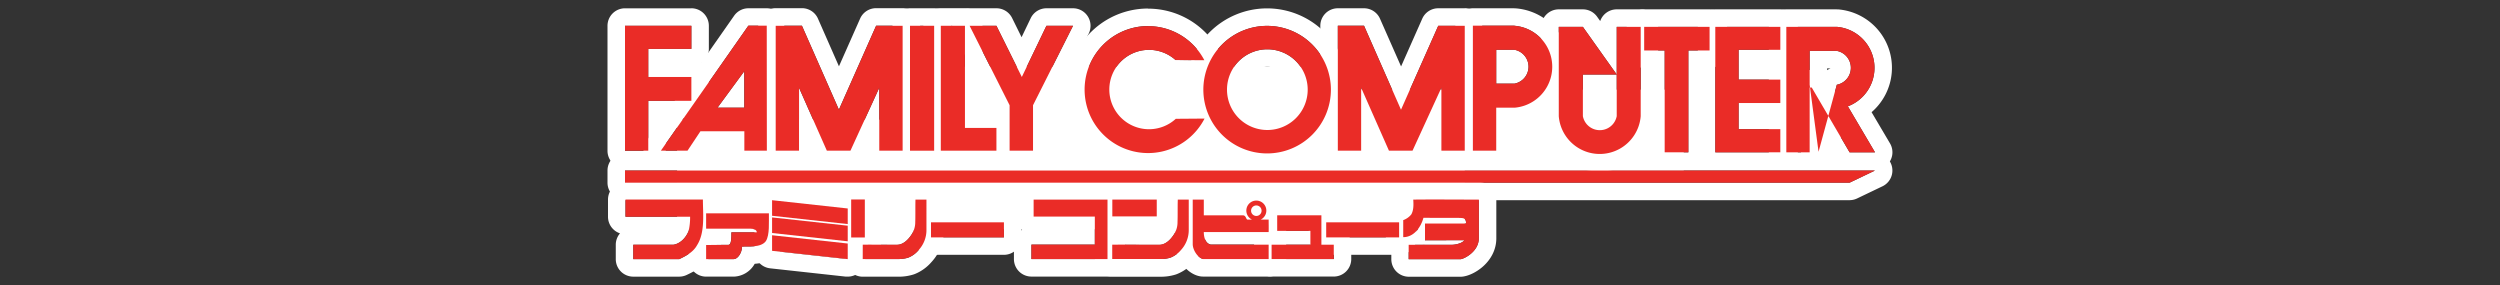 <svg xmlns="http://www.w3.org/2000/svg" viewBox="0 0 1000 114"><rect x="0" y="0" width="1000" height="114" fill="#333333" stroke="none"/><title>logo</title><g id="Layer_2" data-name="Layer 2"><polygon points="673.5 35.86 538.5 35.86 538.5 26.7 357.83 26.7 357.83 47.88 270.83 47.88 270.83 91.7 585.9 91.7 585.9 68.21 673.5 68.21 673.5 35.86" fill="#fff"/></g><g id="Layer_1" data-name="Layer 1"><path d="M276.54,10.31v9.25H259.3V30.79h17.24v9.53H259.3v20H250v-50h26.54m0-7H250a7,7,0,0,0-7,7v50a7,7,0,0,0,7,7h9.3a7,7,0,0,0,7-7v-13h10.24a7,7,0,0,0,7-7V30.79a7,7,0,0,0-2.81-5.62,7,7,0,0,0,2.81-5.61V10.31a7,7,0,0,0-7-7Z" fill="#fff"/><path d="M306.74,10.31v50h-9V52.5H280.18L275,60.28H264.34l35-50h7.36M287,43.06H297.7V28.48L287,43.06M306.74,3.31h-7.36a7,7,0,0,0-5.74,3l-35,50a7,7,0,0,0,5.74,11H275a7,7,0,0,0,5.82-3.12l3.11-4.66h6.78v.78a7,7,0,0,0,7,7h9a7,7,0,0,0,7-7v-50a7,7,0,0,0-7-7Z" fill="#fff"/><path d="M361.05,10.31v50h-9.34V35.09L340.18,60.27h-9.44L319.61,35.09V60.27h-9.33v-50h10.49l14.79,33.58,14.89-33.58h10.6m0-7h-10.6a7,7,0,0,0-6.4,4.16l-8.47,19.1-8.4-19.09a7,7,0,0,0-6.41-4.17H310.28a7,7,0,0,0-7,7v50a7,7,0,0,0,7,7h9.33a7,7,0,0,0,5.57-2.75,7,7,0,0,0,5.56,2.75h9.44a7,7,0,0,0,5.76-3,7,7,0,0,0,5.77,3h9.34a7,7,0,0,0,7-7v-50a7,7,0,0,0-7-7Z" fill="#fff"/><path d="M585.9,10.31v50h-9.34V35.09L565,60.27h-9.44L544.46,35.09V60.27h-9.33v-50h10.48L560.4,43.89l14.9-33.58h10.6m0-7H575.3a7,7,0,0,0-6.4,4.16l-8.47,19.11L552,7.48a7,7,0,0,0-6.41-4.17H535.13a7,7,0,0,0-7,7v50a7,7,0,0,0,7,7h9.33A7,7,0,0,0,550,64.53a7,7,0,0,0,5.56,2.74H565a7,7,0,0,0,5.77-3,7,7,0,0,0,5.77,3h9.34a7,7,0,0,0,7-7v-50a7,7,0,0,0-7-7Z" fill="#fff"/><path d="M373.66,10.31v50H364v-50h9.66m0-7H364a7,7,0,0,0-7,7v50a7,7,0,0,0,7,7h9.66a7,7,0,0,0,7-7v-50a7,7,0,0,0-7-7Z" fill="#fff"/><path d="M386,10.31V51.17h12.59v9.1H376.32v-50H386m0-7h-9.66a7,7,0,0,0-7,7v50a7,7,0,0,0,7,7h22.25a7,7,0,0,0,7-7v-9.1a7,7,0,0,0-7-7H393V10.31a7,7,0,0,0-7-7Z" fill="#fff"/><path d="M429.21,10.31l-16,31.78V60.27h-9.37V42.09l-16-31.78h10.73l10.16,20.48,9.85-20.48h10.63m0-7H418.58a7,7,0,0,0-6.31,4l-3.64,7.57L404.84,7.2a7,7,0,0,0-6.27-3.89H387.84a7,7,0,0,0-6.26,10.14l15.26,30.3V60.27a7,7,0,0,0,7,7h9.37a7,7,0,0,0,7-7V43.75l15.26-30.3a7,7,0,0,0-6.26-10.14Zm0,14h0Z" fill="#fff"/><path d="M459.22,10.46a25.38,25.38,0,0,1,22.52,13.63L470.21,24a15.87,15.87,0,1,0,.11,23.5l11.5-.09a25.37,25.37,0,1,1-22.6-37m0-7a32.48,32.48,0,0,0-15,3.68,32.39,32.39,0,0,0,15,61.09,32.43,32.43,0,0,0,28.79-17.61,7,7,0,0,0-6.23-10.19h-.06l-11.5.09a7,7,0,0,0-4.67,1.84,8.87,8.87,0,1,1-.06-13.14,7,7,0,0,0,4.63,1.8l11.53.07h.05a7,7,0,0,0,6.2-10.24A32.29,32.29,0,0,0,459.22,3.46Z" fill="#fff"/><path d="M506.85,10.35a25.51,25.51,0,1,1-25.51,25.51,25.51,25.51,0,0,1,25.51-25.51M506.94,52A16.14,16.14,0,1,0,490.8,35.86,16.14,16.14,0,0,0,506.94,52m-.09-48.65a32.51,32.51,0,1,0,32.51,32.52A32.55,32.55,0,0,0,506.85,3.35ZM506.94,45a9.14,9.14,0,1,1,9.14-9.14A9.15,9.15,0,0,1,506.94,45Z" fill="#fff"/><path d="M605.8,10.31a16.44,16.44,0,0,1,0,32.77h-7.31v17.2h-9.34v-50H605.8m-7.31,23.16h7.31a6.89,6.89,0,0,0,0-13.54h-7.31V33.47M605.8,3.31H589.15a7,7,0,0,0-7,7v50a7,7,0,0,0,7,7h9.34a7,7,0,0,0,7-7V50.08h.31l.55,0a23.44,23.44,0,0,0,0-46.73,5.06,5.06,0,0,0-.55,0Z" fill="#fff"/><path d="M724.69,35l6.64,11.34-3.91,14.33L724,35h.67m0-7H724A7,7,0,0,0,717.08,36l3.4,25.67A7,7,0,0,0,727,67.69a3.77,3.77,0,0,0,.47,0,7,7,0,0,0,6.75-5.16l3.91-14.33a7,7,0,0,0-.71-5.38l-6.63-11.33a7,7,0,0,0-6-3.47Z" fill="#fff"/><path d="M734.72,10.74a16.45,16.45,0,0,1,4.42,31.79L750,60.93H739.84l-8.51-14.55,3.4-12.48a6.89,6.89,0,0,0,0-13.54H723.86V33.89L724,35h-.16V60.93h-9.33V10.74h20.19m0-7H714.53a7,7,0,0,0-7,7V60.93a7,7,0,0,0,7,7h9.33a7,7,0,0,0,7-7V59.44l2.94,5a7,7,0,0,0,6,3.47H750a7,7,0,0,0,6-10.56l-7.37-12.48A23.43,23.43,0,0,0,735.29,3.76a5.43,5.43,0,0,0-.57,0Zm-3.86,23.62h1.38a6.43,6.43,0,0,0-1.38.71v-.71Z" fill="#fff"/><path d="M656.28,10.74V46.49a16.44,16.44,0,0,1-16.36,15.14q-.66,0-1.32-.06a16.44,16.44,0,0,1-15.09-15.08V10.74h9.63l13.55,19.07H633.15V46.46a6.89,6.89,0,0,0,13.54,0V10.74h9.59m0-7h-9.59a7,7,0,0,0-6.61,4.68l-1.24-1.74a7,7,0,0,0-5.7-2.94h-9.63a7,7,0,0,0-7,7V46.49c0,.18,0,.36,0,.55a23.34,23.34,0,0,0,21.52,21.51c.62,0,1.25.08,1.87.08A23.55,23.55,0,0,0,663.26,47a5.15,5.15,0,0,0,0-.55V10.74a7,7,0,0,0-7-7Z" fill="#fff"/><path d="M683.83,10.74v9.45h-8.49V60.93h-9.47V20.19h-8.2V10.74h26.16m0-7H657.67a7,7,0,0,0-7,7v9.45a7,7,0,0,0,7,7h1.2V60.93a7,7,0,0,0,7,7h9.47a7,7,0,0,0,7-7V27.19h1.49a7,7,0,0,0,7-7V10.74a7,7,0,0,0-7-7Z" fill="#fff"/><path d="M712.13,10.74v9.18H695.44V31.84h16.69v9.37H695.44V51.66h16.69v9.27h-26V10.74h26m0-7h-26a7,7,0,0,0-7,7V60.93a7,7,0,0,0,7,7h26a7,7,0,0,0,7-7V51.66a7,7,0,0,0-2.34-5.23,7,7,0,0,0,2.34-5.22V31.84a7,7,0,0,0-3.33-6,7,7,0,0,0,3.33-6V10.74a7,7,0,0,0-7-7Z" fill="#fff"/><path d="M750,68.21h0m0,0-10.16,4.86H250V68.21H750m0-7H250a7,7,0,0,0-7,7v4.86a7,7,0,0,0,7,7H739.84a7.07,7.07,0,0,0,3-.69l10-4.79A7,7,0,0,0,750,61.21Zm0,14Z" fill="#fff"/><path d="M281.16,79.82c0,5.67.93,13.15-2.33,18.24-1.52,2.8-4.39,4.28-7.15,5.6H253.31V97.9h16c2.8-.39,5.19-2.91,6.16-5.6a24,24,0,0,0,.57-5.6H250.2V79.82h31m0-7h-31a7,7,0,0,0-7,7V86.7a7,7,0,0,0,4.8,6.64,7,7,0,0,0-1.69,4.56v5.76a7,7,0,0,0,7,7h18.37a7.12,7.12,0,0,0,3-.68c2.8-1.34,7.45-3.55,10.17-8.35,3.71-6,3.51-13.11,3.35-18.86,0-1,0-2,0-3a7,7,0,0,0-7-7Z" fill="#fff"/><path d="M370.58,79.82V92a11.74,11.74,0,0,1-3.17,8.07,10.33,10.33,0,0,1-4.16,3,12.86,12.86,0,0,1-3.65.55H345.09V97.88q1.44,0,2.91,0c2.67,0,5.39.06,8.06.06,1,0,1.95,0,2.9,0,2.25-.08,4.14-1.87,5.42-3.73a8.81,8.81,0,0,0,1.71-5.31c.1-3,0-6,.09-9h4.39m0-7h-4.39a7,7,0,0,0-7,6.78c-.05,1.6,0,3.14,0,4.63s0,2.94,0,4.38v.3a1.84,1.84,0,0,1-.35,1.09l-.14.19a5.09,5.09,0,0,1-.56.7l-2,0-4,0-4.1,0c-1,0-2,0-3.05,0a7,7,0,0,0-6.86,7v5.71a7,7,0,0,0,7,7H359.6a20,20,0,0,0,5.68-.85l.56-.19a17.44,17.44,0,0,0,6.82-4.9,18.64,18.64,0,0,0,4.92-12.73V79.82a7,7,0,0,0-7-7Z" fill="#fff"/><path d="M574,79.79c5.85,0,11.74,0,17.51,0V95.29c0,5.42-6,8.34-7.38,8.4H563.47V97.93l5.48,0,11.44,0c2.29,0,4.67-.78,5.37-1.86L570,96.12,570,89.4h16.4c.13-2.52-1.56-2.13-3-2.25l-14,0c-1,3.72-3.78,7.73-8,7.73h-.05V88.05a7.27,7.27,0,0,0,3.23-2.29c.93-1.65.93-3.73.78-5.92,2.89,0,5.8,0,8.73,0m0-7c-3.31,0-6.19,0-8.8,0a7,7,0,0,0-6.91,7.47c0,.6.06,1,.06,1.37a7,7,0,0,0-4.09,6.37v6.81a7,7,0,0,0,2.18,5.08v3.75a7,7,0,0,0,7,7h21c4.77-.23,14-5.86,14-15.4V79.84a7,7,0,0,0-7-7l-8.67,0c-2.94,0-5.9,0-8.84,0Z" fill="#fff"/><path d="M307.56,85.32h0m0,0c-.06,3.65.36,8.55-1.18,11.08-2,2.86-7.56,2-9.57,2.25,0,2.33-1.63,5-3.39,5l-11,0V98l8.94-.06c1.21,0,1.2-2.94,1.18-5h10.15c0-.93-1.08-1.48-2.62-1.48l-17.65,0V85.32h25.11m0-7H282.45a7,7,0,0,0-7,7v6.19a7.08,7.08,0,0,0,.79,3.24,7,7,0,0,0-.79,3.23v5.67a7,7,0,0,0,7,7h0l11,0a9.93,9.93,0,0,0,8.43-5.13c3.38-.26,7.57-1.25,10.25-5.08.09-.13.17-.26.25-.39,2.27-3.73,2.23-8.38,2.2-12.49,0-.66,0-1.3,0-1.92v-.3a7,7,0,0,0-7-7Zm0,14h0Z" fill="#fff"/><path d="M308.83,80.08l30.26,3.31v6.24l-30.26-3.32V80.08m0-7a7,7,0,0,0-7,7v6.23a7,7,0,0,0,6.24,7l30.26,3.32c.26,0,.51,0,.76,0a7,7,0,0,0,7-7V83.39a7,7,0,0,0-6.24-7l-30.26-3.31a6.45,6.45,0,0,0-.76,0Z" fill="#fff"/><path d="M308.83,87l30.26,3.31v6.24L308.83,93.2V87m0-7a7,7,0,0,0-7,7V93.2a7,7,0,0,0,6.24,7l30.26,3.31a6.61,6.61,0,0,0,.76,0,7,7,0,0,0,7-7V90.28a7,7,0,0,0-6.24-7L309.59,80a6.45,6.45,0,0,0-.76,0Z" fill="#fff"/><path d="M308.83,94.1l30.26,3.31v6.24l-30.26-3.32V94.1m0-7a7,7,0,0,0-7,7v6.23a7,7,0,0,0,6.24,7l30.26,3.32c.26,0,.51,0,.76,0a7,7,0,0,0,7-7V97.41a7,7,0,0,0-6.24-7l-30.26-3.31a6.45,6.45,0,0,0-.76,0Z" fill="#fff"/><path d="M345.93,79.79V95h-5.46V79.79h5.46m0-7h-5.46a7,7,0,0,0-7,7V95a7,7,0,0,0,7,7h5.46a7,7,0,0,0,7-7V79.79a7,7,0,0,0-7-7Z" fill="#fff"/><path d="M401.57,88.93v6H372.4v-6h29.17m0-7H372.4a7,7,0,0,0-7,7v6a7,7,0,0,0,7,7h29.17a7,7,0,0,0,7-7v-6a7,7,0,0,0-7-7Z" fill="#fff"/><path d="M443,79.84v23.79H412.57V97.85h25.36V86.63H413.45V79.84H443m0-7H413.45a7,7,0,0,0-7,7v6.79a7,7,0,0,0,2.41,5.29,7,7,0,0,0-3.29,5.93v5.78a7,7,0,0,0,7,7H443a7,7,0,0,0,7-7V79.84a7,7,0,0,0-7-7Z" fill="#fff"/><path d="M475.47,79.82V92a11.77,11.77,0,0,1-3.16,8.06,10.33,10.33,0,0,1-4.16,3,12.62,12.62,0,0,1-3.65.55H444.89v-5.7c1,0,2.26,0,3.66,0,3.68,0,8.37.05,12,.05,1.27,0,2.4,0,3.32,0,2.25-.08,4.15-1.87,5.42-3.73a8.74,8.74,0,0,0,1.7-5.31c.11-3,0-6,.11-9h4.38m0-7h-4.38a7,7,0,0,0-7,6.76c0,1.64,0,3.22,0,4.75s0,2.87-.05,4.28c0,.11,0,.22,0,.33a1.75,1.75,0,0,1-.33,1.06,1.33,1.33,0,0,0-.14.19,6,6,0,0,1-.56.7h-2.41l-5.9,0-6.09,0c-1.59,0-2.84,0-3.8,0a7,7,0,0,0-6.86,7v5.7a7,7,0,0,0,7,7H464.5a19.68,19.68,0,0,0,5.68-.85l.55-.19a17.47,17.47,0,0,0,6.83-4.9,18.68,18.68,0,0,0,4.91-12.71V79.82a7,7,0,0,0-7-7Z" fill="#fff"/><path d="M462.7,79.83v6.73H444.93V79.83H462.7m0-7H444.93a7,7,0,0,0-7,7v6.73a7,7,0,0,0,7,7H462.7a7,7,0,0,0,7-7V79.83a7,7,0,0,0-7-7Z" fill="#fff"/><path d="M481.52,79.84v6.25h15.64c1.28,0,1.21,1.69,1.82,1.69h1.8a4,4,0,0,1,.05-7.1,4.11,4.11,0,0,1,1.73-.39,4,4,0,0,1,1.73,7.52h3.17c0,1.61.05,3.4,0,5H481.52c0,1.94.59,4.55,2.77,5h23.17v5.75H481.23c-1.85-.34-4.14-3.41-4.14-6V79.84h4.43m21,6.54h0a2.1,2.1,0,0,0,0-4.2h0a2.1,2.1,0,0,0-2.09,2.1h0a2.11,2.11,0,0,0,2.1,2.09m-21-13.54h-4.43a7,7,0,0,0-7,7V97.63c0,5.9,4.62,11.93,9.89,12.89a7.45,7.45,0,0,0,1.25.11h26.23a7,7,0,0,0,7-7V97.88a6.89,6.89,0,0,0-.47-2.53,7.1,7.1,0,0,0,.47-2.32c0-1.21,0-2.45,0-3.65,0-.53,0-1.06,0-1.57a6.91,6.91,0,0,0-.94-3.5,10.81,10.81,0,0,0-1.1-4.84,11,11,0,0,0-14.64-5.08,10.84,10.84,0,0,0-4.88,4.7h-4.42a7,7,0,0,0-7-6.25Z" fill="#fff"/><path d="M528.56,86.12V97.88h5v5.74H508.64V97.88h15.52V92.35H510.88V86.12h17.68m0-7H510.88a7,7,0,0,0-7,7v6.23c0,.13,0,.26,0,.39a7,7,0,0,0-2.25,5.14v5.74a7,7,0,0,0,7,7h24.87a7,7,0,0,0,7-7V97.88a7,7,0,0,0-5-6.7V86.12a7,7,0,0,0-7-7Z" fill="#fff"/><path d="M559.65,88.93v6H530.48v-6h29.17m0-7H530.48a7,7,0,0,0-7,7v6a7,7,0,0,0,7,7h29.17a7,7,0,0,0,7-7v-6a7,7,0,0,0-7-7Z" fill="#fff"/><polygon points="250 10.31 276.55 10.31 276.55 19.56 259.31 19.56 259.31 30.79 276.55 30.79 276.55 40.33 259.31 40.33 259.31 60.27 250 60.27 250 10.31" fill="#ea2c27"/><path d="M306.74,60.28h-9V52.5H280.18L275,60.28H264.34l35-50h7.36Zm-9-17.22V28.48L287,43.06Z" fill="#ea2c27"/><polygon points="310.28 10.31 320.77 10.31 335.56 43.89 350.45 10.31 361.05 10.31 361.05 60.27 351.71 60.27 351.71 35.09 340.18 60.27 330.74 60.27 319.61 35.09 319.61 60.27 310.28 60.27 310.28 10.31" fill="#ea2c27"/><polygon points="535.13 10.31 545.61 10.31 560.4 43.89 575.3 10.31 585.9 10.31 585.9 60.27 576.56 60.27 576.56 35.09 565.01 60.27 555.58 60.27 544.46 35.09 544.46 60.27 535.13 60.27 535.13 10.31" fill="#ea2c27"/><rect x="364" y="10.31" width="9.66" height="49.97" fill="#ea2c27"/><polygon points="376.32 10.31 385.98 10.31 385.98 51.17 398.57 51.17 398.57 60.27 376.32 60.27 376.32 10.31" fill="#ea2c27"/><polygon points="387.84 10.31 398.57 10.31 408.73 30.79 418.58 10.31 429.21 10.31 413.21 42.09 413.21 60.27 403.84 60.27 403.84 42.09 387.84 10.31" fill="#ea2c27"/><path d="M481.74,24.09a25.39,25.39,0,1,0,.08,23.34l-11.5.09a15.87,15.87,0,1,1-.11-23.5Z" fill="#ea2c27"/><path d="M506.85,61.37a25.51,25.51,0,1,1,25.51-25.51A25.51,25.51,0,0,1,506.85,61.37Zm16.23-25.51A16.14,16.14,0,1,0,506.94,52a16.14,16.14,0,0,0,16.14-16.14Z" fill="#ea2c27"/><path d="M605.8,10.31a16.44,16.44,0,0,1,0,32.77h-7.31v17.2h-9.34v-50H605.8Zm-7.31,9.61V33.47h7.31a6.89,6.89,0,0,0,0-13.54Z" fill="#ea2c27"/><path d="M723.86,60.93h-9.33V10.74h20.19a16.45,16.45,0,0,1,4.42,31.79L750,60.93H739.84L724.69,35h-.83Zm3.56-.22,7.31-26.81a6.89,6.89,0,0,0,0-13.54H723.86V33.89Z" fill="#ea2c27"/><path d="M646.69,29.81H633.15v9.34h0v7.31a6.89,6.89,0,0,0,13.54,0V10.74h9.59V46.49a16.44,16.44,0,0,1-32.77,0V10.74h9.63Z" fill="#ea2c27"/><polygon points="665.87 60.92 675.34 60.92 675.34 20.19 683.83 20.19 683.83 10.74 657.67 10.74 657.67 20.19 665.87 20.19 665.87 60.92" fill="#ea2c27"/><polygon points="712.13 60.92 686.12 60.92 686.12 10.74 712.13 10.74 712.13 19.92 695.44 19.92 695.44 31.84 712.13 31.84 712.13 41.21 695.44 41.21 695.44 51.66 712.13 51.66 712.13 60.92" fill="#ea2c27"/><polygon points="250 68.21 250 73.07 739.84 73.07 750 68.21 250 68.21" fill="#ea2c27"/><path d="M281.16,79.82c0,5.67.93,13.15-2.33,18.24-1.52,2.8-4.39,4.28-7.15,5.6H253.31V97.9h16c2.8-.39,5.19-2.91,6.16-5.6a24,24,0,0,0,.57-5.6H250.2V79.82Z" fill="#ea2c27"/><path d="M345.1,97.88c4.54-.09,9.34.09,13.87,0,2.25-.08,4.14-1.87,5.42-3.73a8.81,8.81,0,0,0,1.71-5.31c.1-3,0-6,.09-9h4.39V92a11.74,11.74,0,0,1-3.17,8.07,10.33,10.33,0,0,1-4.16,3,12.86,12.86,0,0,1-3.65.55H345.09Z" fill="#ea2c27"/><path d="M569.37,87.13c-1,3.73-3.8,7.76-8.08,7.73V88.05a7.27,7.27,0,0,0,3.23-2.29c.93-1.65.93-3.73.78-5.92,8.66-.1,17.59,0,26.24,0V95.29c0,5.42-6,8.34-7.38,8.4H563.47V97.93c4.92-.05,12,0,16.92,0,2.29,0,4.67-.78,5.37-1.86L570,96.12,570,89.4h16.4c.13-2.52-1.56-2.13-3-2.25Z" fill="#ea2c27"/><path d="M282.45,103.65V98l8.94-.06c1.21,0,1.2-2.94,1.18-5h10.15c0-.93-1.08-1.48-2.62-1.48l-17.65,0V85.32h25.11c-.06,3.65.36,8.55-1.18,11.08-2,2.86-7.56,2-9.57,2.25,0,2.33-1.63,5-3.39,5Z" fill="#ea2c27"/><polygon points="308.83 86.31 339.09 89.63 339.09 83.39 308.83 80.08 308.83 86.31" fill="#ea2c27"/><polygon points="308.83 93.2 339.09 96.52 339.09 90.28 308.83 86.97 308.83 93.2" fill="#ea2c27"/><polygon points="308.83 100.33 339.09 103.65 339.09 97.41 308.83 94.1 308.83 100.33" fill="#ea2c27"/><rect x="340.47" y="79.79" width="5.46" height="15.2" fill="#ea2c27"/><rect x="372.4" y="88.93" width="29.17" height="6.03" fill="#ea2c27"/><polygon points="443 79.84 413.45 79.84 413.45 86.63 437.93 86.63 437.93 97.85 412.57 97.85 412.57 103.63 443 103.63 443 79.84" fill="#ea2c27"/><path d="M444.89,97.88c4.54-.09,14.44.08,19,0,2.25-.08,4.15-1.87,5.42-3.73a8.74,8.74,0,0,0,1.7-5.31c.11-3,0-6,.11-9h4.38V92a11.77,11.77,0,0,1-3.16,8.06,10.33,10.33,0,0,1-4.16,3,12.62,12.62,0,0,1-3.65.55H444.89Z" fill="#ea2c27"/><rect x="444.93" y="79.83" width="17.77" height="6.73" fill="#ea2c27"/><path d="M481.52,92.83h25.94c.05-1.62,0-3.41,0-5h-3.17a4,4,0,1,0-3.51,0H499c-.61,0-.54-1.69-1.82-1.69H481.52V79.84h-4.43V97.63c0,2.59,2.29,5.66,4.14,6h26.23V97.88H484.29C482.11,97.38,481.52,94.77,481.52,92.83Zm21-10.65a2.1,2.1,0,1,1-2.09,2.11h0A2.1,2.1,0,0,1,502.53,82.18Z" fill="#ea2c27"/><polygon points="528.56 86.12 510.88 86.12 510.88 92.35 524.16 92.35 524.16 97.88 508.64 97.88 508.64 103.62 533.51 103.62 533.51 97.88 528.56 97.88 528.56 86.12" fill="#ea2c27"/><rect x="530.48" y="88.93" width="29.17" height="6.03" fill="#ea2c27"/></g></svg>